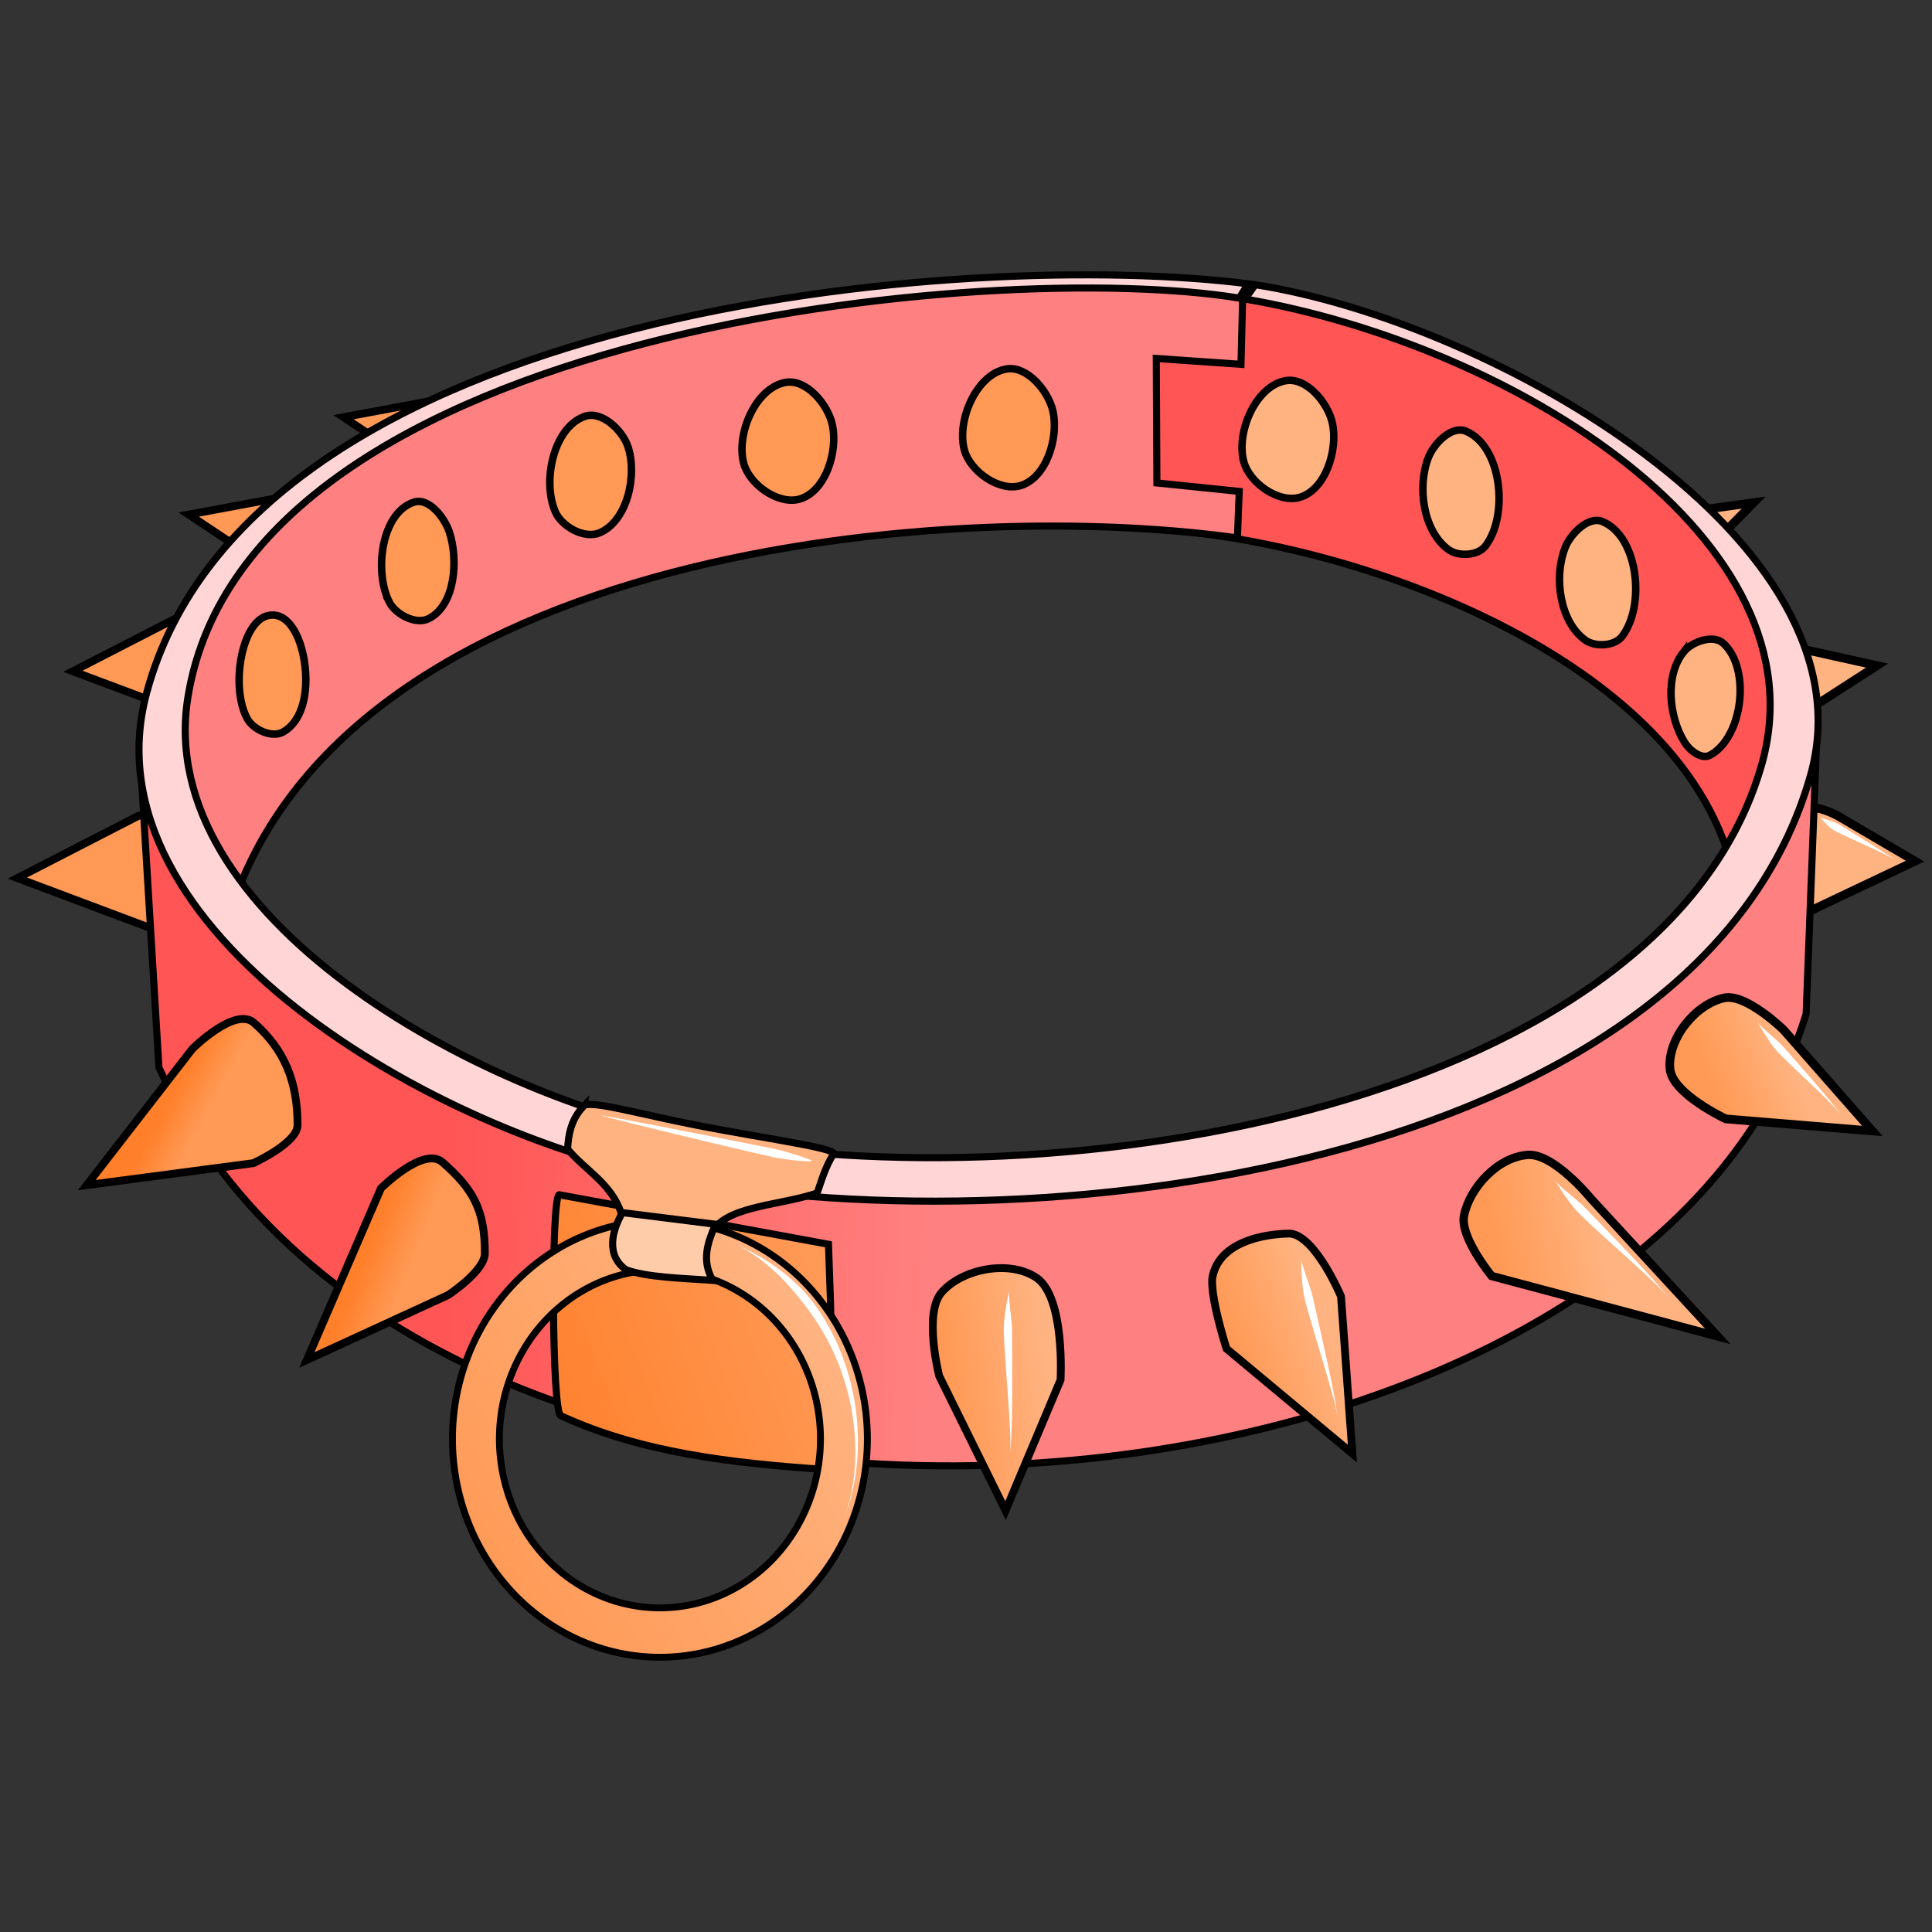 <?xml version="1.0" encoding="UTF-8"?>
<svg cursor="default" version="1.1" viewBox="0 0 256 256" xmlns="http://www.w3.org/2000/svg" xmlns:xlink="http://www.w3.org/1999/xlink">
 <rect x="0" y="0" width="256" height="256" fill="#333333" stroke="none"/>
 <defs>
  <linearGradient id="linearGradient1191">
   <stop stop-color="#ff7f2a" offset="0"/>
   <stop stop-color="#f95" offset="1"/>
  </linearGradient>
  <linearGradient id="linearGradient599">
   <stop stop-color="#f95" offset="0"/>
   <stop stop-color="#ffb380" offset="1"/>
  </linearGradient>
  <linearGradient id="linearGradient402" x1="59.223" x2="123.38" y1="169.21" y2="171.15" gradientTransform="matrix(.99 0 0 .99 .687 -5.484)" gradientUnits="userSpaceOnUse">
   <stop stop-color="#f55" offset="0"/>
   <stop stop-color="#ff8080" offset="1"/>
  </linearGradient>
  <linearGradient id="linearGradient601" x1="125.67" x2="138.72" y1="186.84" y2="184.9" gradientTransform="matrix(.99 0 0 .99 .687 -5.484)" gradientUnits="userSpaceOnUse" xlink:href="#linearGradient599"/>
  <linearGradient id="linearGradient615" x1="163.39" x2="175.38" y1="183.84" y2="179.26" gradientTransform="matrix(.99 0 0 .99 .687 -5.484)" gradientUnits="userSpaceOnUse" xlink:href="#linearGradient599"/>
  <linearGradient id="linearGradient1177" x1="199" x2="212.57" y1="170.44" y2="167.62" gradientTransform="matrix(.99 0 0 .99 .687 -5.484)" gradientUnits="userSpaceOnUse" xlink:href="#linearGradient599"/>
  <linearGradient id="linearGradient1185" x1="228.26" x2="238.48" y1="150.88" y2="146.82" gradientTransform="matrix(.99 0 0 .99 .687 -5.484)" gradientUnits="userSpaceOnUse" xlink:href="#linearGradient599"/>
  <linearGradient id="linearGradient1193" x1="48.472" x2="54.288" y1="172.38" y2="174.67" gradientTransform="matrix(.99 0 0 .99 .687 -5.484)" gradientUnits="userSpaceOnUse" xlink:href="#linearGradient1191"/>
  <linearGradient id="linearGradient1201" x1="21.68" x2="26.263" y1="153.17" y2="155.64" gradientTransform="matrix(.99 0 0 .99 .687 -5.484)" gradientUnits="userSpaceOnUse" xlink:href="#linearGradient1191"/>
  <linearGradient id="linearGradient1209" x1="63.277" x2="110.34" y1="218.21" y2="185.6" gradientTransform="matrix(.99 0 0 .99 .687 -5.484)" gradientUnits="userSpaceOnUse">
   <stop stop-color="#f95" offset="0"/>
   <stop stop-color="#ffb380" offset="1"/>
  </linearGradient>
  <linearGradient id="linearGradient1217" x1="67.508" x2="108.93" y1="192.83" y2="177.32" gradientTransform="matrix(.99 0 0 .99 .687 -5.484)" gradientUnits="userSpaceOnUse" xlink:href="#linearGradient1191"/>
 </defs>
 <g fill-rule="evenodd" stroke="#000">
  <path d="m18.326 108.11s2.212-0.672 2.932-0.012c2.979 2.727 1.026 6.271 1.014 12.071-5e-3 2.369-2.51 2.735-2.51 2.735l-17.464-6.554zm7.36-27.403s2.212-0.672 2.932-0.012c2.978 2.727 1.025 6.271 1.014 12.071-5e-3 2.369-2.51 2.735-2.51 2.735l-17.464-6.553zm18.105-16.013s1.771 0.304 2.182 0.988c1.991 3.312-0.726 5.772-0.737 11.571-0.005 2.369-2.51 2.735-2.51 2.735l-17.714-11.803zm20.502-12.903s1.772 0.303 2.183 0.988c1.99 3.312-0.726 5.771-0.738 11.571-4e-3 2.369-2.509 2.735-2.509 2.735l-17.716-11.803z" fill="#f95" stroke-width="1.036"/>
  <path d="m236.94 85.586s-1.739-1.845-2.691-1.47c-2.72 1.071-2.693 5.402-2.762 8.326-0.046 2.01 1.627 5.806 1.627 5.806l15.606-10.052zm-14.599-17.593s-1.74-1.845-2.691-1.471c-2.72 1.072-2.693 5.403-2.762 8.326-0.046 2.01 1.627 5.807 1.627 5.807l13.856-14.053zm21.196 40.116s-3.056-1.675-4.238-0.851c-2.134 1.485-1.366 5.11-1.215 7.707 0.117 2.006 1.626 5.806 1.626 5.806l14.046-6.661z" fill="#ffb380" stroke-width="1.148"/>
  <g stroke-width=".938">
   <path d="m150.62 69.974c27.744 0.941 73.31 17.178 79.248 46.596 0.252 1.251 8.267-27.982 8.267-27.982-7.966-19.12-31.92-46.982-86.688-51.458z" fill="#f55"/>
   <path d="m18.489 98.884 2.572 42.586c36.236 77.931 196.16 64.449 218.26-7.114l1.5-39.013c-36.038 86.017-189.35 82.183-222.33 3.541z" fill="url(#linearGradient402)"/>
   <path d="m29.565 124.16c12.771-50.757 93.965-58.529 134.4-52.882l0.236-6.165-10.906-1.117-0.083-16.501 11.226 0.781 0.237-9.485c-56.678-6.04-124.51 10.612-139.36 45.292-4.409 15.901-1.54 28.627 4.251 40.075z" fill="#ff8080"/>
   <path d="m74.09 158.31c-1.101 0.475-0.982 29.286 0.236 29.286 10.643 4.904 22.643 6.267 34.841 7.114 1.505-9.998 0.963-19.527 0.611-29.836z" fill="url(#linearGradient1217)"/>
   <path d="m164.2 39.502c-32.239-5.301-131.28 3.699-139.29 52.812-4.752 29.114 38.281 52.814 67.152 58.323 48.751 9.303 128.46-4.346 141.35-49.243 8.573-29.851-32.909-55.706-68.442-61.774l1.358-1.897c31.381 4.891 82.384 33.874 73.571 65.012-14.33 50.631-98.964 62.957-150.54 53.495-31.747-5.825-78.309-33.026-69.953-64.321 13.751-51.509 109.1-59.003 145.98-54.304z" fill="#ffd5d5"/>
   <path d="m77.337 146.57c-1.628 1.68-2.031 3.716-2.126 5.692 2.382 2.864 5.826 4.544 7.145 8.595l12.225 2.016c2.24-3.14 9.132-3.203 13.7-4.801 0.55-1.542 1.025-3.349 2.185-5.217 0.103-0.743-9.601-2.103-17.636-3.653-8.1-1.562-14.83-3.544-15.493-2.631z" fill="#ffb380"/>
  </g>
 </g>
 <path d="m87.445 161.72a27.489 28.938 0 0 0-27.491 28.939 27.489 28.938 0 0 0 27.491 28.938 27.489 28.938 0 0 0 27.488-28.938 27.489 28.938 0 0 0-27.488-28.939zm0 6.547a21.27 22.392 0 0 1 21.27 22.392 21.27 22.392 0 0 1-21.27 22.391 21.27 22.392 0 0 1-21.271-22.391 21.27 22.392 0 0 1 21.271-22.392z" fill="url(#linearGradient1209)" stroke="#000" stroke-linecap="round" stroke-linejoin="round" stroke-width=".911"/>
 <path d="m82.475 160.68c-1.373 2.356-2.243 5.646 0.478 7.568 2.829 1.01 7.271 1.119 11.491 1.403-1.515-2.629-0.685-5.021 0.372-7.43z" fill="#fca" fill-rule="evenodd" stroke="#000" stroke-width=".938"/>
 <g fill-rule="evenodd" stroke="#000">
  <path d="m140.53 182.84s0.63-10.949-3.204-13.539c-3.514-2.374-9.752-1.242-12.555 1.944-2.436 2.768-0.324 11.077-0.324 11.077l8.797 17.837z" fill="url(#linearGradient601)" stroke-width="1.036"/>
  <path d="m210.8 158.81s-4.914-6.037-8.371-5.779c-4.004 0.299-7.696 4.354-8.438 8.048-0.572 2.849 3.658 7.996 3.658 7.996l29.982 8.011z" fill="url(#linearGradient1177)" stroke-width="1.107"/>
  <path d="m236.31 136.44s-4.954-4.843-7.858-4.21c-3.858 0.841-7.547 5.499-7.168 9.43 0.317 3.289 7.395 6.601 7.395 6.601l19.421 1.601z" fill="url(#linearGradient1185)" stroke-width="1.148"/>
 </g>
 <g transform="matrix(.99 0 0 .99 .687 -5.484)" fill-rule="evenodd" stroke="#000">
  <path d="m32.408 101.74c-2.287-4.112-0.835-13.098 2.84-13.826 2.229-0.442 3.559 1.867 4.168 3.598 1.348 3.836 1.323 9.984-2.21 11.996-1.481 0.844-3.97-0.278-4.798-1.768zm18.972-15.674c-2.033-4.103-1.016-11.929 3.346-13.321 1.976-0.632 4.094 2.067 4.735 4.04 1.224 3.767 0.762 9.778-2.778 11.554-1.72 0.862-4.45-0.55-5.303-2.273zm22.263-11.996c-1.808-4.091-0.262-11.388 3.977-12.816 2.23-0.751 5.014 1.867 5.745 4.104 1.254 3.833-0.085 9.893-3.788 11.49-2.005 0.865-5.052-0.78-5.934-2.778zm25.211-6.494c-1.074-3.924 1.581-10.128 5.585-10.852 2.784-0.503 5.69 2.944 6.28 5.71 0.751 3.518-0.886 8.827-4.323 9.884-2.838 0.874-6.758-1.878-7.542-4.742zm29.53-1.791c-1.074-3.924 1.581-10.129 5.585-10.852 2.784-0.503 5.69 2.943 6.28 5.71 0.751 3.517-0.886 8.826-4.323 9.884-2.839 0.874-6.758-1.878-7.542-4.742z" fill="#f95"/>
  <path d="m165.78 67.346c-1.074-3.924 1.58-10.129 5.584-10.852 2.785-0.504 5.69 2.943 6.281 5.71 0.75 3.517-0.887 8.826-4.324 9.884-2.838 0.873-6.758-1.878-7.541-4.742zm24.707-0.571c0.743-1.904 3.13-4.314 5.017-3.528 4.798 1.998 5.777 11.243 2.619 15.37-1.008 1.318-3.615 1.455-4.955 0.477-3.395-2.477-4.207-8.404-2.68-12.319zm18.288 12.104c0.743-1.905 3.13-4.314 5.016-3.529 4.799 1.998 5.778 11.243 2.62 15.371-1.009 1.318-3.615 1.454-4.956 0.476-3.394-2.477-4.206-8.403-2.68-12.318zm15.847 13.953c1.13-1.43 3.981-2.414 5.332-1.193 3.733 3.376 2.644 12.63-1.8 14.992-1.118 0.594-2.71-0.658-3.377-1.734-2.119-3.419-2.65-8.91-0.155-12.065z" fill="#ffb380"/>
 </g>
 <g fill-rule="evenodd" stroke="#000" stroke-width="1.036">
  <path d="m25.491 138.98s5.657-5.64 8.148-3.46c4.034 3.532 5.797 7.774 5.787 13.574-5e-3 2.369-5.868 5.034-5.868 5.034l-22.062 2.905z" fill="url(#linearGradient1201)"/>
  <path d="m50.477 157.46s5.658-5.64 8.148-3.46c4.035 3.532 5.631 6.265 5.62 12.065-5e-3 2.369-4.866 5.536-4.866 5.536l-18.721 8.607z" fill="url(#linearGradient1193)"/>
  <path d="m177.69 171.78s-3.336-7.941-6.687-8.32c0 0-8.987-0.218-10.312 5.584-0.527 2.309 1.823 9.659 1.823 9.659l16.688 13.909z" fill="url(#linearGradient615)"/>
 </g>
 <path class="UnoptimicedTransforms" transform="matrix(.99 0 0 .99 .687 -5.484)" d="m173.44 173.97c0.504 4.814 4.266 16.532 4.891 21.327z" fill="#f95"/>
 <g fill="#fff">
  <path class="UnoptimicedTransforms" transform="matrix(.99 0 0 .99 .687 -5.484)" d="m173.44 173.97c0.038 0.365 0.022 1.161 0.08 2.15 0.054 0.923 0.156 1.935 0.283 2.662 0.027 0.154 0.054 0.292 0.082 0.407 0.293 1.23 0.825 3.077 1.567 5.554 0.608 2.028 1.236 4.082 1.759 5.916 0.281 0.984 0.51 1.83 0.691 2.556 0.241 0.967 0.372 1.634 0.431 2.083-0.062-0.476-0.138-1.095-0.308-2.109-0.125-0.746-0.282-1.598-0.486-2.61-0.376-1.872-0.846-3.978-1.309-6.04-0.422-1.88-1.128-5.029-1.266-5.607-0.027-0.114-0.064-0.248-0.108-0.396-0.195-0.658-0.56-1.687-0.837-2.512-0.321-0.954-0.539-1.676-0.579-2.054z"/>
  <path class="UnoptimicedTransforms" transform="matrix(.966 .215 -.215 .966 3.561 -34.352)" d="m173.44 173.97c0.038 0.365 0.022 1.161 0.08 2.15 0.054 0.923 0.156 1.935 0.283 2.662 0.027 0.154 0.054 0.292 0.082 0.407 0.293 1.23 0.825 3.077 1.567 5.554 0.608 2.028 1.236 4.082 1.759 5.916 0.281 0.984 0.51 1.83 0.691 2.556 0.241 0.967 0.372 1.634 0.431 2.083-0.062-0.476-0.138-1.095-0.308-2.109-0.125-0.746-0.282-1.598-0.486-2.61-0.376-1.872-0.846-3.978-1.309-6.04-0.422-1.88-1.128-5.029-1.266-5.607-0.027-0.114-0.064-0.248-0.108-0.396-0.195-0.658-0.56-1.687-0.837-2.512-0.321-0.954-0.539-1.676-0.579-2.054z"/>
  <path class="UnoptimicedTransforms" transform="matrix(-.041 -.989 -.989 .041 286.8 318.22)" d="m173.44 173.97c-1.3e-4 -1e-5 -2.7e-4 -1e-5 -4.1e-4 0-6e-3 6e-3 -7e-3 9e-3 -8e-3 0.012-1e-3 3e-3 -2e-3 6e-3 -4e-3 0.01-2e-3 7e-3 -5e-3 0.016-7e-3 0.027-2e-3 0.011-4e-3 0.023-6e-3 0.038-4e-3 0.027-7e-3 0.062-9e-3 0.106-2e-3 0.041-3e-3 0.088-3e-3 0.145 7.1e-4 0.207 0.019 0.511 0.065 0.933 0.097 0.9 0.309 2.23 0.531 3.266 0.047 0.219 0.093 0.417 0.136 0.586 0.412 1.604 1.352 4.976 2.513 9.074 1.133 3.998 2.262 7.929 3.054 10.613 0.801 2.714 1.036 3.387 1.036 3.387s-0.128-0.7-0.766-3.458c-0.633-2.735-1.576-6.696-2.545-10.745-0.961-4.014-1.838-7.673-2.217-9.147-0.043-0.168-0.099-0.364-0.163-0.578-0.302-1.009-0.755-2.286-1.085-3.119-0.156-0.394-0.276-0.669-0.365-0.855-0.024-0.05-0.045-0.092-0.063-0.128-0.02-0.038-0.036-0.068-0.05-0.092-7e-3 -0.013-0.013-0.023-0.019-0.032-6e-3 -0.01-0.01-0.017-0.014-0.023-2e-3 -3e-3 -3e-3 -5e-3 -5e-3 -8e-3 -1e-3 -2e-3 -3e-3 -4e-3 -4e-3 -6e-3z"/>
  <path class="UnoptimicedTransforms" transform="matrix(.966 .215 -.215 .966 -23.888 -43.077)" d="m165.22 178.41c1.271 0.29 3.19 0.942 5.26 2.046 2.099 1.119 3.692 2.333 4.917 3.331 0.233 0.19 0.383 0.314 0.616 0.504 1.847 1.501 4.418 3.893 6.764 7.572 1.942 3.045 3.364 6.41 4.171 9.844 1.031 4.387 0.835 7.907 0.463 10.078 0.372-2.175 0.719-5.665-0.133-10.148-0.665-3.502-1.952-6.991-3.814-10.192-2.245-3.859-4.835-6.458-6.752-8.014-0.182-0.147-0.403-0.317-0.658-0.502-1.314-0.948-3.149-2.017-5.374-2.904-2.277-0.908-4.13-1.31-5.46-1.613z"/>
  <path class="UnoptimicedTransforms" transform="matrix(.847 -.513 .513 .847 -30.11 98.073)" d="m173.44 173.97c0.038 0.365 0.022 1.161 0.08 2.15 0.054 0.923 0.156 1.935 0.283 2.662 0.027 0.154 0.054 0.292 0.082 0.407 0.293 1.23 0.825 3.077 1.567 5.554 0.608 2.028 1.236 4.082 1.759 5.916 0.281 0.984 0.51 1.83 0.691 2.556 0.241 0.967 0.372 1.634 0.431 2.083-0.062-0.476-0.138-1.095-0.308-2.109-0.125-0.746-0.282-1.598-0.486-2.61-0.376-1.872-0.846-3.978-1.309-6.04-0.422-1.88-1.128-5.029-1.266-5.607-0.027-0.114-0.064-0.248-0.108-0.396-0.195-0.658-0.56-1.687-0.837-2.512-0.321-0.954-0.539-1.676-0.579-2.054z"/>
  <path class="UnoptimicedTransforms" transform="matrix(.847 -.513 .513 .847 -10.121 74.012)" d="m177.72 180.17c0.073 0.696 0.012 2.85 0.147 4.046 0.019 0.17 0.041 0.319 0.065 0.436 0.181 0.896 0.522 2.215 0.986 3.91 0.394 1.44 0.808 2.909 1.171 4.304 0.467 1.798 0.743 3.08 0.851 3.909-0.146-1.122-0.207-1.838-0.541-3.973-0.223-1.425-0.488-2.939-0.747-4.405-0.263-1.483-0.586-3.306-0.715-3.947-0.024-0.116-0.06-0.26-0.107-0.423-0.324-1.144-1.036-3.161-1.108-3.857z"/>
  <path class="UnoptimicedTransforms" transform="matrix(.847 -.513 .513 .847 -3.894 43.757)" d="m177.92 183.93c0.052 0.142 0.078 0.489 0.171 0.94 0.085 0.411 0.209 0.872 0.346 1.218 0.04 0.101 0.08 0.189 0.118 0.256 0.281 0.5 0.807 1.296 1.528 2.355 0.621 0.913 1.288 1.879 1.92 2.823 0.805 1.204 1.374 2.111 1.664 2.675-0.277-0.538-0.764-1.579-1.391-2.833-0.502-1.005-1.052-2.079-1.547-3.047-0.533-1.042-1.059-2.078-1.281-2.473-0.037-0.066-0.09-0.144-0.153-0.23-0.212-0.286-0.532-0.645-0.798-0.944-0.303-0.342-0.524-0.595-0.577-0.739z"/>
 </g>
</svg>
